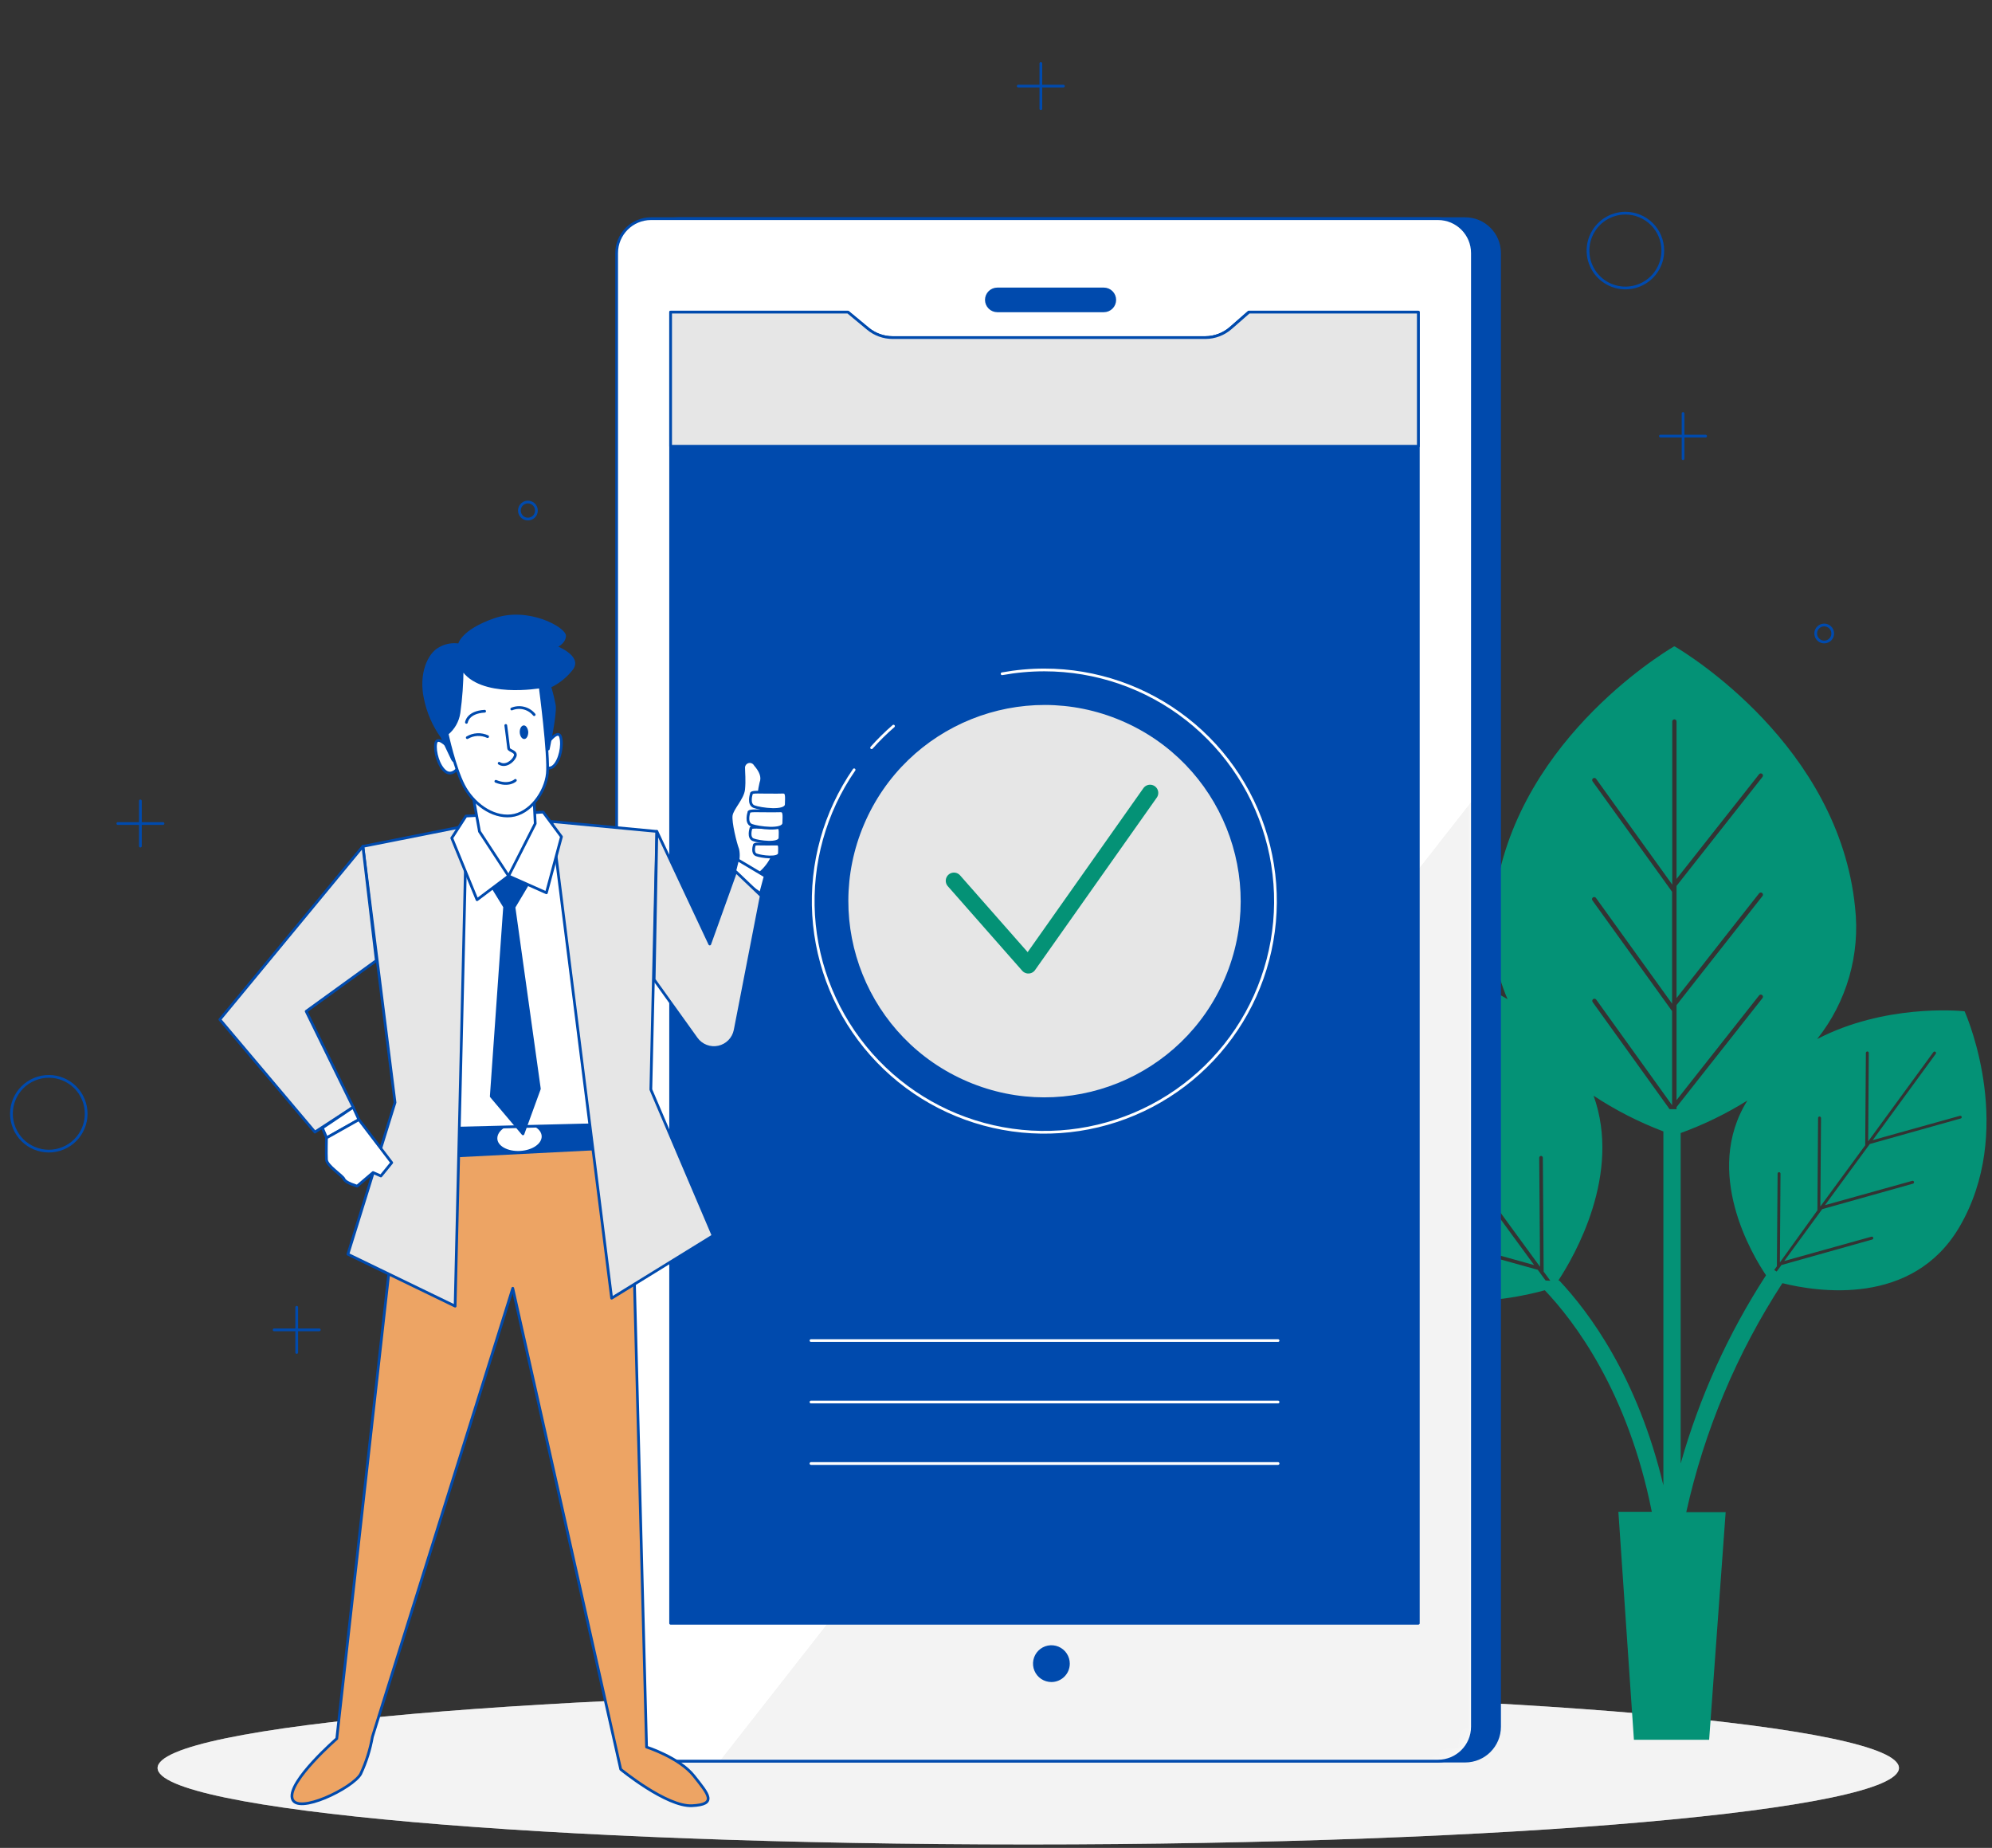 <svg width="207" height="192" viewBox="0 0 207 192" fill="none" xmlns="http://www.w3.org/2000/svg">
    <rect x="0" y="0" width="207" height="192" fill="#333333" stroke="none"/>
    <path
        d="M106.853 191.644C156.823 191.644 197.332 188.087 197.332 183.699C197.332 179.312 156.823 175.755 106.853 175.755C56.883 175.755 16.375 179.312 16.375 183.699C16.375 188.087 56.883 191.644 106.853 191.644Z"
        fill="#E6E6E6" />
    <path opacity="0.5"
        d="M106.853 191.644C156.823 191.644 197.332 188.087 197.332 183.699C197.332 179.312 156.823 175.755 106.853 175.755C56.883 175.755 16.375 179.312 16.375 183.699C16.375 188.087 56.883 191.644 106.853 191.644Z"
        fill="white" />
    <path d="M14.589 83.216V87.914" stroke="#004AAD" stroke-width="0.284"
        stroke-linecap="round" stroke-linejoin="round" />
    <path d="M16.941 85.567H12.243" stroke="#004AAD" stroke-width="0.284"
        stroke-linecap="round" stroke-linejoin="round" />
    <path d="M174.896 42.963V47.661" stroke="#004AAD" stroke-width="0.284"
        stroke-linecap="round" stroke-linejoin="round" />
    <path d="M177.242 45.315H172.544" stroke="#004AAD" stroke-width="0.284"
        stroke-linecap="round" stroke-linejoin="round" />
    <path d="M108.161 6.598V11.296" stroke="#004AAD" stroke-width="0.284"
        stroke-linecap="round" stroke-linejoin="round" />
    <path d="M110.507 8.945H105.81" stroke="#004AAD" stroke-width="0.284" stroke-linecap="round"
        stroke-linejoin="round" />
    <path d="M30.834 135.83V140.528" stroke="#004AAD" stroke-width="0.284" stroke-linecap="round"
        stroke-linejoin="round" />
    <path d="M33.18 138.177H28.482" stroke="#004AAD" stroke-width="0.284"
        stroke-linecap="round" stroke-linejoin="round" />
    <path
        d="M172.793 26.031C172.794 26.8 172.567 27.552 172.141 28.192C171.714 28.832 171.107 29.331 170.397 29.626C169.687 29.921 168.905 29.999 168.15 29.849C167.396 29.7 166.703 29.33 166.159 28.787C165.614 28.243 165.244 27.551 165.093 26.796C164.943 26.042 165.019 25.26 165.313 24.549C165.608 23.839 166.106 23.231 166.745 22.804C167.385 22.377 168.137 22.148 168.906 22.148C169.936 22.148 170.924 22.557 171.653 23.285C172.382 24.013 172.792 25.001 172.793 26.031Z"
        stroke="#004AAD" stroke-width="0.284" stroke-linecap="round" stroke-linejoin="round" />
    <path
        d="M6.558 119.309C8.539 118.488 9.48 116.217 8.659 114.236C7.839 112.255 5.568 111.315 3.587 112.135C1.606 112.956 0.665 115.227 1.486 117.207C2.306 119.188 4.577 120.129 6.558 119.309Z"
        stroke="#004AAD" stroke-width="0.284" stroke-linecap="round" stroke-linejoin="round" />
    <path
        d="M190.446 65.754C190.455 65.875 190.44 65.998 190.4 66.113C190.36 66.228 190.296 66.333 190.213 66.423C190.131 66.512 190.03 66.584 189.918 66.633C189.807 66.681 189.686 66.707 189.564 66.707C189.442 66.707 189.322 66.681 189.21 66.633C189.098 66.584 188.998 66.512 188.915 66.423C188.832 66.333 188.769 66.228 188.729 66.113C188.689 65.998 188.673 65.875 188.682 65.754C188.7 65.532 188.8 65.324 188.963 65.173C189.127 65.022 189.341 64.938 189.564 64.938C189.787 64.938 190.001 65.022 190.165 65.173C190.328 65.324 190.429 65.532 190.446 65.754Z"
        stroke="#004AAD" stroke-width="0.284" stroke-linecap="round" stroke-linejoin="round" />
    <path
        d="M55.743 53.042C55.744 53.218 55.693 53.389 55.596 53.535C55.5 53.681 55.362 53.796 55.2 53.863C55.039 53.931 54.861 53.949 54.689 53.916C54.517 53.882 54.359 53.798 54.235 53.675C54.11 53.551 54.026 53.394 53.991 53.222C53.956 53.05 53.974 52.872 54.041 52.711C54.107 52.548 54.221 52.41 54.366 52.313C54.512 52.215 54.683 52.163 54.858 52.163C55.092 52.163 55.316 52.256 55.482 52.42C55.647 52.585 55.741 52.809 55.743 53.042Z"
        stroke="#004AAD" stroke-width="0.284" stroke-linecap="round" stroke-linejoin="round" />
    <path
        d="M204.174 105.127V105.101H204.142V105.074C203.406 105 195.785 104.349 188.83 107.961C191.903 104.102 193.32 99.182 192.771 94.28C191.092 77.491 175.251 67.883 174.027 67.163V67.168H173.99H173.953C172.729 67.888 156.888 77.496 155.209 94.285C154.85 97.535 155.351 100.823 156.66 103.819C147.741 98.486 137.339 99.386 136.38 99.481V99.449V99.487H136.343V99.513C135.872 100.599 129.919 114.915 137.069 127.081C143.467 137.96 156.883 135.084 160.527 134.061C163.588 137.276 169.17 144.596 171.649 157.085H168.175L169.79 180.77H177.607L179.323 157.117H175.229C177.105 148.651 180.489 140.592 185.218 133.325C188.868 134.236 198.74 135.772 203.607 127.499C209.391 117.621 204.561 106.012 204.174 105.127ZM173.741 105.037L165.479 93.56C165.461 93.536 165.448 93.509 165.441 93.481C165.434 93.452 165.433 93.423 165.437 93.394C165.442 93.365 165.452 93.337 165.467 93.312C165.482 93.287 165.503 93.265 165.526 93.247C165.575 93.212 165.636 93.197 165.695 93.206C165.755 93.215 165.808 93.247 165.844 93.295L173.757 104.285V92.659L165.495 81.188C165.459 81.139 165.444 81.078 165.453 81.019C165.462 80.959 165.494 80.906 165.542 80.87C165.592 80.836 165.653 80.823 165.712 80.832C165.771 80.842 165.824 80.875 165.86 80.923L173.773 91.913V74.964C173.773 74.935 173.779 74.906 173.79 74.879C173.801 74.852 173.817 74.828 173.838 74.807C173.859 74.786 173.883 74.77 173.91 74.759C173.937 74.748 173.966 74.742 173.995 74.742C174.054 74.742 174.111 74.765 174.153 74.807C174.194 74.849 174.218 74.905 174.218 74.964V91.325L182.798 80.446C182.834 80.399 182.888 80.368 182.947 80.361C183.006 80.353 183.066 80.37 183.113 80.406C183.16 80.443 183.191 80.496 183.198 80.556C183.206 80.615 183.189 80.674 183.153 80.721L174.218 92.05V103.702L182.798 92.818C182.835 92.772 182.89 92.742 182.949 92.735C183.009 92.728 183.068 92.744 183.116 92.781C183.139 92.799 183.158 92.822 183.172 92.847C183.186 92.873 183.195 92.901 183.199 92.93C183.202 92.959 183.2 92.988 183.192 93.016C183.184 93.044 183.171 93.071 183.153 93.094L174.218 104.428V114.306L182.798 103.427C182.834 103.38 182.888 103.349 182.947 103.342C183.006 103.334 183.066 103.351 183.113 103.387C183.16 103.424 183.191 103.478 183.198 103.537C183.206 103.596 183.189 103.655 183.153 103.702L174.218 115.031V115.249H173.497L165.505 104.126C165.469 104.078 165.454 104.017 165.463 103.957C165.472 103.898 165.504 103.844 165.553 103.808C165.602 103.775 165.663 103.761 165.722 103.771C165.782 103.781 165.835 103.813 165.871 103.861L173.757 114.835V105.016L173.741 105.037ZM160.611 133.05L159.801 131.938L148.149 128.696C148.102 128.68 148.063 128.648 148.04 128.604C148.016 128.561 148.01 128.511 148.022 128.463C148.035 128.415 148.067 128.374 148.111 128.349C148.155 128.324 148.206 128.318 148.255 128.331L159.42 131.445L154.563 124.803L142.911 121.562C142.862 121.548 142.821 121.516 142.797 121.473C142.772 121.429 142.765 121.377 142.778 121.329C142.794 121.282 142.827 121.243 142.87 121.22C142.913 121.196 142.964 121.19 143.011 121.202L154.181 124.316L148.44 116.456L136.788 113.215C136.764 113.209 136.742 113.198 136.723 113.183C136.704 113.168 136.688 113.149 136.676 113.128C136.664 113.107 136.656 113.083 136.654 113.059C136.651 113.035 136.654 113.01 136.661 112.987C136.667 112.963 136.678 112.941 136.693 112.922C136.708 112.902 136.726 112.886 136.747 112.873C136.768 112.861 136.792 112.853 136.816 112.85C136.84 112.847 136.865 112.848 136.889 112.855L148.059 115.969L139.982 104.921C139.953 104.88 139.941 104.829 139.949 104.779C139.956 104.73 139.984 104.685 140.024 104.656C140.044 104.641 140.066 104.63 140.09 104.624C140.114 104.618 140.139 104.617 140.163 104.621C140.187 104.625 140.211 104.634 140.231 104.647C140.252 104.66 140.27 104.678 140.284 104.698L148.641 116.128L148.604 104.799C148.606 104.749 148.626 104.701 148.662 104.665C148.697 104.63 148.745 104.609 148.795 104.608C148.845 104.61 148.892 104.63 148.926 104.666C148.961 104.701 148.98 104.749 148.98 104.799L149.065 116.626L154.806 124.48L154.722 113.151C154.717 113.124 154.718 113.096 154.726 113.069C154.733 113.042 154.746 113.018 154.764 112.996C154.782 112.975 154.804 112.958 154.829 112.947C154.855 112.935 154.882 112.929 154.91 112.929C154.937 112.929 154.965 112.935 154.99 112.947C155.015 112.958 155.037 112.975 155.055 112.996C155.073 113.018 155.086 113.042 155.094 113.069C155.101 113.096 155.102 113.124 155.098 113.151L155.182 124.983L160.034 131.62L159.949 120.291C159.951 120.241 159.971 120.194 160.007 120.159C160.043 120.125 160.09 120.105 160.14 120.105C160.189 120.105 160.236 120.125 160.271 120.16C160.306 120.194 160.325 120.242 160.325 120.291L160.41 132.123L161.104 133.071L160.611 133.05ZM161.935 133.05C163.63 130.47 168.524 122.002 165.6 113.85C167.873 115.35 170.305 116.593 172.851 117.558V154.336C170.166 143.065 165.113 136.328 162.031 133.05H161.935ZM174.647 152.069V117.727C177.07 116.847 179.394 115.715 181.58 114.348C176.914 121.827 182.141 130.465 183.518 132.504C179.598 138.545 176.608 145.14 174.647 152.069ZM203.735 116.218L194.302 118.866L189.641 125.222L198.703 122.695C198.722 122.689 198.743 122.687 198.763 122.688C198.784 122.69 198.804 122.697 198.822 122.706C198.839 122.716 198.855 122.73 198.868 122.746C198.88 122.763 198.889 122.781 198.894 122.801C198.903 122.84 198.898 122.881 198.878 122.915C198.858 122.95 198.826 122.976 198.788 122.987L189.355 125.635L185.414 131.021L194.476 128.495C194.515 128.485 194.556 128.491 194.591 128.51C194.625 128.53 194.651 128.563 194.662 128.601C194.672 128.64 194.666 128.682 194.647 128.717C194.627 128.753 194.595 128.779 194.556 128.791L185.123 131.44L184.625 132.118C184.535 132.065 184.45 132.017 184.366 131.959L184.646 131.572L184.72 121.975C184.716 121.953 184.717 121.93 184.723 121.908C184.728 121.886 184.739 121.866 184.753 121.849C184.768 121.831 184.786 121.817 184.806 121.808C184.827 121.798 184.849 121.793 184.871 121.793C184.894 121.793 184.916 121.798 184.937 121.808C184.957 121.817 184.975 121.831 184.99 121.849C185.004 121.866 185.014 121.886 185.02 121.908C185.026 121.93 185.027 121.953 185.022 121.975L184.959 131.17L188.857 125.757L188.926 116.16C188.926 116.14 188.93 116.12 188.938 116.102C188.945 116.083 188.957 116.067 188.971 116.053C188.985 116.039 189.002 116.028 189.021 116.021C189.04 116.014 189.059 116.011 189.079 116.011C189.1 116.011 189.12 116.015 189.138 116.023C189.157 116.031 189.174 116.042 189.188 116.056C189.202 116.071 189.214 116.087 189.221 116.106C189.229 116.125 189.233 116.145 189.233 116.165L189.164 125.354L193.825 118.998L193.894 109.401C193.894 109.381 193.898 109.361 193.906 109.343C193.913 109.324 193.925 109.307 193.939 109.293C193.953 109.278 193.97 109.267 193.989 109.259C194.007 109.252 194.027 109.248 194.047 109.248C194.067 109.248 194.087 109.252 194.105 109.26C194.124 109.267 194.14 109.279 194.154 109.293C194.168 109.307 194.179 109.324 194.186 109.343C194.193 109.362 194.196 109.381 194.196 109.401L194.132 118.591L200.912 109.317C200.936 109.285 200.971 109.264 201.011 109.258C201.051 109.252 201.091 109.262 201.123 109.285C201.14 109.296 201.154 109.311 201.164 109.328C201.175 109.345 201.182 109.364 201.185 109.384C201.187 109.404 201.186 109.424 201.181 109.443C201.176 109.463 201.167 109.481 201.155 109.497L194.604 118.464L203.666 115.937C203.704 115.927 203.745 115.933 203.78 115.953C203.814 115.972 203.84 116.005 203.851 116.043C203.856 116.062 203.856 116.082 203.853 116.102C203.849 116.121 203.842 116.14 203.831 116.156C203.82 116.172 203.806 116.186 203.789 116.197C203.773 116.208 203.754 116.215 203.735 116.218Z"
        fill="#049276" />
    <path
        d="M152.253 22.721H70.477C68.502 22.721 66.902 24.321 66.902 26.296V179.409C66.902 181.384 68.502 182.984 70.477 182.984H152.253C154.228 182.984 155.828 181.384 155.828 179.409V26.296C155.828 24.321 154.228 22.721 152.253 22.721Z"
        fill="#004AAD" stroke="#004AAD" stroke-width="0.284" stroke-linecap="round"
        stroke-linejoin="round" />
    <path
        d="M149.431 22.721H67.654C65.68 22.721 64.079 24.321 64.079 26.296V179.409C64.079 181.384 65.68 182.984 67.654 182.984H149.431C151.405 182.984 153.006 181.384 153.006 179.409V26.296C153.006 24.321 151.405 22.721 149.431 22.721Z"
        fill="white" />
    <mask id="mask0_87_4402" style="mask-type:luminance" maskUnits="userSpaceOnUse" x="64" y="22"
        width="90" height="161">
        <path
            d="M149.431 22.721H67.654C65.68 22.721 64.079 24.321 64.079 26.296V179.409C64.079 181.384 65.68 182.984 67.654 182.984H149.431C151.405 182.984 153.006 181.384 153.006 179.409V26.296C153.006 24.321 151.405 22.721 149.431 22.721Z"
            fill="white" />
    </mask>
    <g mask="url(#mask0_87_4402)">
        <path
            d="M153.005 83.195L74.809 182.99H149.435C150.383 182.988 151.291 182.611 151.96 181.941C152.629 181.27 153.005 180.362 153.005 179.415V83.195Z"
            fill="#E6E6E6" />
        <path opacity="0.5"
            d="M153.005 83.195L74.809 182.99H149.435C150.383 182.988 151.291 182.611 151.96 181.941C152.629 181.27 153.005 180.362 153.005 179.415V83.195Z"
            fill="white" />
    </g>
    <path
        d="M149.431 22.721H67.654C65.68 22.721 64.079 24.321 64.079 26.296V179.409C64.079 181.384 65.68 182.984 67.654 182.984H149.431C151.405 182.984 153.006 181.384 153.006 179.409V26.296C153.006 24.321 151.405 22.721 149.431 22.721Z"
        stroke="#004AAD" stroke-width="0.284" stroke-linecap="round" stroke-linejoin="round" />
    <path
        d="M114.707 32.297H103.638C103.336 32.297 103.046 32.176 102.833 31.963C102.619 31.749 102.499 31.46 102.499 31.158C102.499 31.008 102.529 30.861 102.586 30.723C102.643 30.585 102.727 30.46 102.833 30.354C102.939 30.249 103.064 30.166 103.202 30.109C103.341 30.052 103.488 30.024 103.638 30.024H114.707C115.008 30.024 115.296 30.144 115.509 30.356C115.721 30.569 115.841 30.857 115.841 31.158C115.841 31.307 115.813 31.455 115.756 31.593C115.699 31.731 115.616 31.857 115.511 31.963C115.405 32.068 115.28 32.152 115.142 32.21C115.004 32.267 114.857 32.297 114.707 32.297Z"
        fill="#004AAD" stroke="#004AAD" stroke-width="0.284" stroke-linecap="round"
        stroke-linejoin="round" />
    <path
        d="M147.386 168.663H69.688V32.429H88.104L90.174 34.145C90.897 34.747 91.808 35.077 92.749 35.077H125.242C126.217 35.073 127.158 34.716 127.89 34.071L129.765 32.429H147.386V168.663Z"
        fill="#004AAD" stroke="#004AAD" stroke-width="0.284" stroke-linecap="round"
        stroke-linejoin="round" />
    <path d="M84.274 139.289H132.81" stroke="white" stroke-width="0.284" stroke-linecap="round"
        stroke-linejoin="round" />
    <path d="M84.274 145.677H132.81" stroke="white" stroke-width="0.284" stroke-linecap="round"
        stroke-linejoin="round" />
    <path d="M84.274 152.064H132.81" stroke="white" stroke-width="0.284" stroke-linecap="round"
        stroke-linejoin="round" />
    <path
        d="M88.755 79.985C85.704 84.405 84.223 89.719 84.547 95.08C84.872 100.44 86.983 105.537 90.544 109.556C94.105 113.576 98.91 116.286 104.192 117.254C109.475 118.223 114.929 117.393 119.684 114.897C124.439 112.402 128.221 108.385 130.425 103.488C132.629 98.591 133.129 93.097 131.844 87.883C130.56 82.669 127.565 78.035 123.338 74.723C119.111 71.411 113.896 69.61 108.526 69.61C107.053 69.61 105.584 69.743 104.135 70.007"
        stroke="white" stroke-width="0.284" stroke-linecap="round" stroke-linejoin="round" />
    <path d="M92.849 75.446C92.042 76.145 91.281 76.895 90.572 77.692" stroke="white"
        stroke-width="0.284" stroke-linecap="round" stroke-linejoin="round" />
    <path
        d="M127.293 101.62C131.703 91.264 126.884 79.294 116.528 74.883C106.173 70.472 94.202 75.292 89.791 85.647C85.381 96.003 90.2 107.974 100.556 112.384C110.912 116.795 122.882 111.975 127.293 101.62Z"
        fill="#E6E6E6" />
    <path d="M99.13 91.516L106.863 100.302L119.511 82.385" stroke="#049276"
        stroke-width="1.702" stroke-linecap="round" stroke-linejoin="round" />
    <path
        d="M127.911 34.071C127.179 34.716 126.238 35.073 125.263 35.077H92.759C91.819 35.077 90.908 34.747 90.185 34.145L88.114 32.429H69.688V46.364H147.386V32.429H129.786L127.911 34.071Z"
        fill="#E6E6E6" stroke="#004AAD" stroke-width="0.284" stroke-linecap="round"
        stroke-linejoin="round" />
    <path
        d="M111.026 172.863C111.027 172.513 110.924 172.17 110.73 171.878C110.536 171.586 110.26 171.359 109.937 171.224C109.613 171.09 109.257 171.054 108.913 171.122C108.57 171.19 108.254 171.359 108.006 171.607C107.759 171.854 107.59 172.17 107.522 172.514C107.454 172.857 107.489 173.214 107.624 173.537C107.758 173.86 107.986 174.137 108.278 174.331C108.57 174.525 108.912 174.628 109.263 174.627C109.73 174.625 110.178 174.439 110.508 174.108C110.839 173.778 111.025 173.33 111.026 172.863Z"
        fill="#004AAD" stroke="#004AAD" stroke-width="0.284" stroke-linecap="round"
        stroke-linejoin="round" />
    <path
        d="M41.924 118.681L34.996 180.649C34.996 180.649 29.917 185.066 30.362 186.851C30.807 188.636 36.67 185.791 37.48 184.319C38.056 183.093 38.465 181.797 38.699 180.463L53.285 133.855L64.503 183.837C64.503 183.837 69.269 187.751 71.918 187.619C74.566 187.486 73.623 186.443 72.114 184.531C70.604 182.619 67.188 181.528 67.188 181.528L65.504 117.108L41.924 118.681Z"
        fill="#EDA464" stroke="#004AAD" stroke-width="0.284" stroke-linecap="round"
        stroke-linejoin="round" />
    <path d="M65.124 116.024L41.85 117.207L42.011 120.38L65.285 119.197L65.124 116.024Z"
        fill="#004AAD" stroke="#004AAD" stroke-width="0.284" stroke-linecap="round"
        stroke-linejoin="round" />
    <path
        d="M56.288 118.04C56.325 118.829 55.324 119.518 54.042 119.586C52.76 119.655 51.68 119.073 51.68 118.278C51.68 117.484 52.649 116.8 53.925 116.737C55.202 116.673 56.245 117.256 56.288 118.04Z"
        fill="white" />
    <path
        d="M52.3 85.478L43.55 88.041L44.636 117.288L65.159 116.779L62.564 86.547L52.3 85.478Z"
        fill="white" stroke="#004AAD" stroke-width="0.284" stroke-linecap="round"
        stroke-linejoin="round" />
    <path
        d="M48.47 85.806L47.294 135.714L36.15 130.317L41.05 114.555L37.708 87.941L48.47 85.806Z"
        fill="#E6E6E6" stroke="#004AAD" stroke-width="0.284" stroke-linecap="round"
        stroke-linejoin="round" />
    <path
        d="M57.331 85.356L63.56 134.888L74.105 128.389L67.632 113.204L68.257 86.388L57.331 85.356Z"
        fill="#E6E6E6" stroke="#004AAD" stroke-width="0.284" stroke-linecap="round"
        stroke-linejoin="round" />
    <path
        d="M50.7 91.394L52.437 94.222L51.049 113.914L54.344 117.812L56.049 113.13L53.411 94.259L55.038 91.526L52.675 88.465L50.7 91.394Z"
        fill="#004AAD" stroke="#004AAD" stroke-width="0.284" stroke-linecap="round"
        stroke-linejoin="round" />
    <path
        d="M52.85 91.018L49.572 93.486L46.945 87.077L48.422 84.789L56.447 84.381L58.343 86.939L56.78 92.765L52.85 91.018Z"
        fill="white" stroke="#004AAD" stroke-width="0.284" stroke-linecap="round"
        stroke-linejoin="round" />
    <path
        d="M49.09 82.326L49.826 86.399L52.85 91.018L55.62 85.573L55.446 82.135L49.09 82.326Z"
        fill="white" stroke="#004AAD" stroke-width="0.284" stroke-linecap="round"
        stroke-linejoin="round" />
    <path
        d="M37.708 87.94L22.846 105.932L32.724 117.627L36.702 115.042L31.818 105.079L39.106 99.804L37.708 87.94Z"
        fill="#E6E6E6" stroke="#004AAD" stroke-width="0.284" stroke-linecap="round"
        stroke-linejoin="round" />
    <path d="M36.701 115.042L37.295 116.334L33.947 118.23L33.497 117.192L36.701 115.042Z"
        fill="white" stroke="#004AAD" stroke-width="0.284" stroke-linecap="round"
        stroke-linejoin="round" />
    <path
        d="M37.295 116.334L40.706 120.805L39.583 122.187L38.767 121.832L37.115 123.241C37.115 123.241 35.907 122.902 35.753 122.515C35.6 122.129 33.963 121.143 33.926 120.487C33.889 119.83 33.926 118.23 33.926 118.23L37.295 116.334Z"
        fill="white" stroke="#004AAD" stroke-width="0.284" stroke-linecap="round"
        stroke-linejoin="round" />
    <path
        d="M76.536 89.9C76.737 89.375 76.781 88.803 76.663 88.253C76.419 87.623 75.879 85.44 75.985 84.72C76.091 84 77.182 82.951 77.277 82.019C77.372 81.087 77.277 80.234 77.277 79.731C77.286 79.593 77.339 79.462 77.428 79.357C77.518 79.252 77.638 79.178 77.773 79.147C77.907 79.116 78.048 79.129 78.175 79.185C78.301 79.241 78.406 79.335 78.474 79.456C79.004 80.07 79.322 80.7 79.067 81.352C78.894 82.08 78.812 82.827 78.824 83.576C78.824 83.576 79.671 84.747 80.137 85.509C80.603 86.272 80.561 88.269 80.248 89.069C79.957 89.674 79.546 90.215 79.041 90.657L79.094 92.034L76.536 89.9Z"
        fill="white" stroke="#004AAD" stroke-width="0.284" stroke-linecap="round"
        stroke-linejoin="round" />
    <path
        d="M78.082 82.475C78.082 82.475 77.711 83.566 78.363 83.815C79.014 84.064 81.678 84.434 81.705 83.576C81.731 82.718 81.784 82.289 81.355 82.31C80.926 82.332 78.93 82.31 78.93 82.31C78.93 82.31 78.003 82.263 78.082 82.475Z"
        fill="white" stroke="#004AAD" stroke-width="0.284" stroke-linecap="round"
        stroke-linejoin="round" />
    <path
        d="M78.384 87.824C78.384 87.824 78.119 88.634 78.591 88.82C79.062 89.005 80.979 89.286 80.995 88.645C81.011 88.004 81.048 87.686 80.741 87.702C80.434 87.718 78.993 87.702 78.993 87.702C78.993 87.702 78.326 87.654 78.384 87.824Z"
        fill="white" stroke="#004AAD" stroke-width="0.284" stroke-linecap="round"
        stroke-linejoin="round" />
    <path
        d="M78.029 86.092C78.029 86.092 77.722 87.035 78.268 87.252C78.813 87.469 81.033 87.781 81.054 87.051C81.075 86.32 81.117 85.938 80.757 85.954C80.397 85.97 78.734 85.954 78.734 85.954C78.734 85.954 77.961 85.912 78.029 86.092Z"
        fill="white" stroke="#004AAD" stroke-width="0.284" stroke-linecap="round"
        stroke-linejoin="round" />
    <path
        d="M77.823 84.413C77.823 84.413 77.452 85.504 78.109 85.753C78.766 86.002 81.419 86.373 81.446 85.515C81.472 84.657 81.525 84.228 81.096 84.249C80.667 84.27 78.67 84.249 78.67 84.249C78.67 84.249 77.744 84.207 77.823 84.413Z"
        fill="white" stroke="#004AAD" stroke-width="0.284" stroke-linecap="round"
        stroke-linejoin="round" />
    <path d="M76.234 90.986L76.647 89.323L79.518 91.034L79.036 92.84L76.234 90.986Z"
        fill="white" stroke="#004AAD" stroke-width="0.284" stroke-linecap="round"
        stroke-linejoin="round" />
    <path
        d="M68.258 86.388L73.755 98.088L76.457 90.562L79.105 93.083L76.393 107.034C76.308 107.463 76.1 107.859 75.794 108.172C75.488 108.484 75.097 108.701 74.669 108.794C74.241 108.888 73.796 108.854 73.387 108.697C72.978 108.541 72.624 108.268 72.368 107.913L67.977 101.785L68.258 86.388Z"
        fill="#E6E6E6" stroke="#004AAD" stroke-width="0.284" stroke-linecap="round"
        stroke-linejoin="round" />
    <path
        d="M46.532 77.57C46.532 77.57 45.419 76.384 45.276 77.252C45.133 78.121 45.584 79.62 46.283 80.155C46.982 80.69 47.596 79.805 47.596 79.805L46.532 77.57Z"
        fill="white" stroke="#004AAD" stroke-width="0.284" stroke-linecap="round"
        stroke-linejoin="round" />
    <path
        d="M57.045 77.035C57.045 77.035 58.025 75.743 58.263 76.59C58.501 77.438 58.194 78.979 57.553 79.583C56.912 80.186 56.208 79.365 56.208 79.365L57.045 77.035Z"
        fill="white" stroke="#004AAD" stroke-width="0.284" stroke-linecap="round"
        stroke-linejoin="round" />
    <path
        d="M46.976 78.788L45.917 76.548C45.065 75.348 44.474 73.982 44.185 72.538C43.656 70.081 44.529 68.037 45.642 67.406C46.267 67.032 47.005 66.893 47.723 67.014C47.723 67.014 47.935 65.574 51.431 64.366C54.926 63.158 58.729 65.335 58.671 66.098C58.613 66.861 57.68 67.2 57.68 67.2C57.68 67.2 60.403 68.206 59.418 69.493C58.81 70.279 58.024 70.909 57.124 71.331C57.322 71.98 57.483 72.639 57.606 73.306C57.744 74.159 56.976 77.824 56.976 77.824L55.096 72.671L49.196 72.973C49.196 72.973 48.846 75.473 48.221 76.362C47.822 77.038 47.6 77.803 47.575 78.587C47.575 78.587 47.3 79.53 46.976 78.788Z"
        fill="#004AAD" stroke="#004AAD" stroke-width="0.284" stroke-linecap="round"
        stroke-linejoin="round" />
    <path
        d="M48.025 69.477C48.015 71.015 47.904 72.551 47.692 74.074C47.564 74.922 47.126 75.692 46.463 76.235C46.463 76.235 47.215 79.726 48.168 81.585C49.122 83.444 51.102 84.969 53.099 84.763C55.096 84.556 56.69 82.289 56.881 80.372C57.072 78.455 56.134 71.368 56.134 71.368C56.134 71.368 49.895 72.464 48.025 69.477Z"
        fill="white" stroke="#004AAD" stroke-width="0.284" stroke-linecap="round"
        stroke-linejoin="round" />
    <path
        d="M48.555 76.643C48.873 76.455 49.232 76.347 49.601 76.329C49.97 76.31 50.338 76.382 50.673 76.537"
        stroke="#004AAD" stroke-width="0.284" stroke-linecap="round" stroke-linejoin="round" />
    <path d="M48.47 75.054C48.47 75.054 48.592 73.995 50.361 73.9" stroke="#004AAD"
        stroke-width="0.284" stroke-linecap="round" stroke-linejoin="round" />
    <path
        d="M53.179 73.667C53.579 73.503 54.021 73.471 54.441 73.577C54.86 73.683 55.235 73.92 55.509 74.255"
        stroke="#004AAD" stroke-width="0.284" stroke-linecap="round" stroke-linejoin="round" />
    <path
        d="M52.559 75.377C52.559 75.377 52.839 77.496 52.855 77.755C52.871 78.015 53.756 78.063 53.517 78.603C53.279 79.143 52.511 79.715 51.87 79.307"
        stroke="#004AAD" stroke-width="0.284" stroke-linecap="round" stroke-linejoin="round" />
    <path d="M53.554 81.082C53.554 81.082 52.882 81.733 51.526 81.182" stroke="#004AAD"
        stroke-width="0.284" stroke-linecap="round" stroke-linejoin="round" />
    <path
        d="M54.895 76.055C54.895 76.447 54.731 76.776 54.487 76.786C54.243 76.797 54.032 76.49 54.01 76.103C53.989 75.716 54.175 75.388 54.418 75.372C54.662 75.356 54.858 75.669 54.895 76.055Z"
        fill="#004AAD" />
</svg>